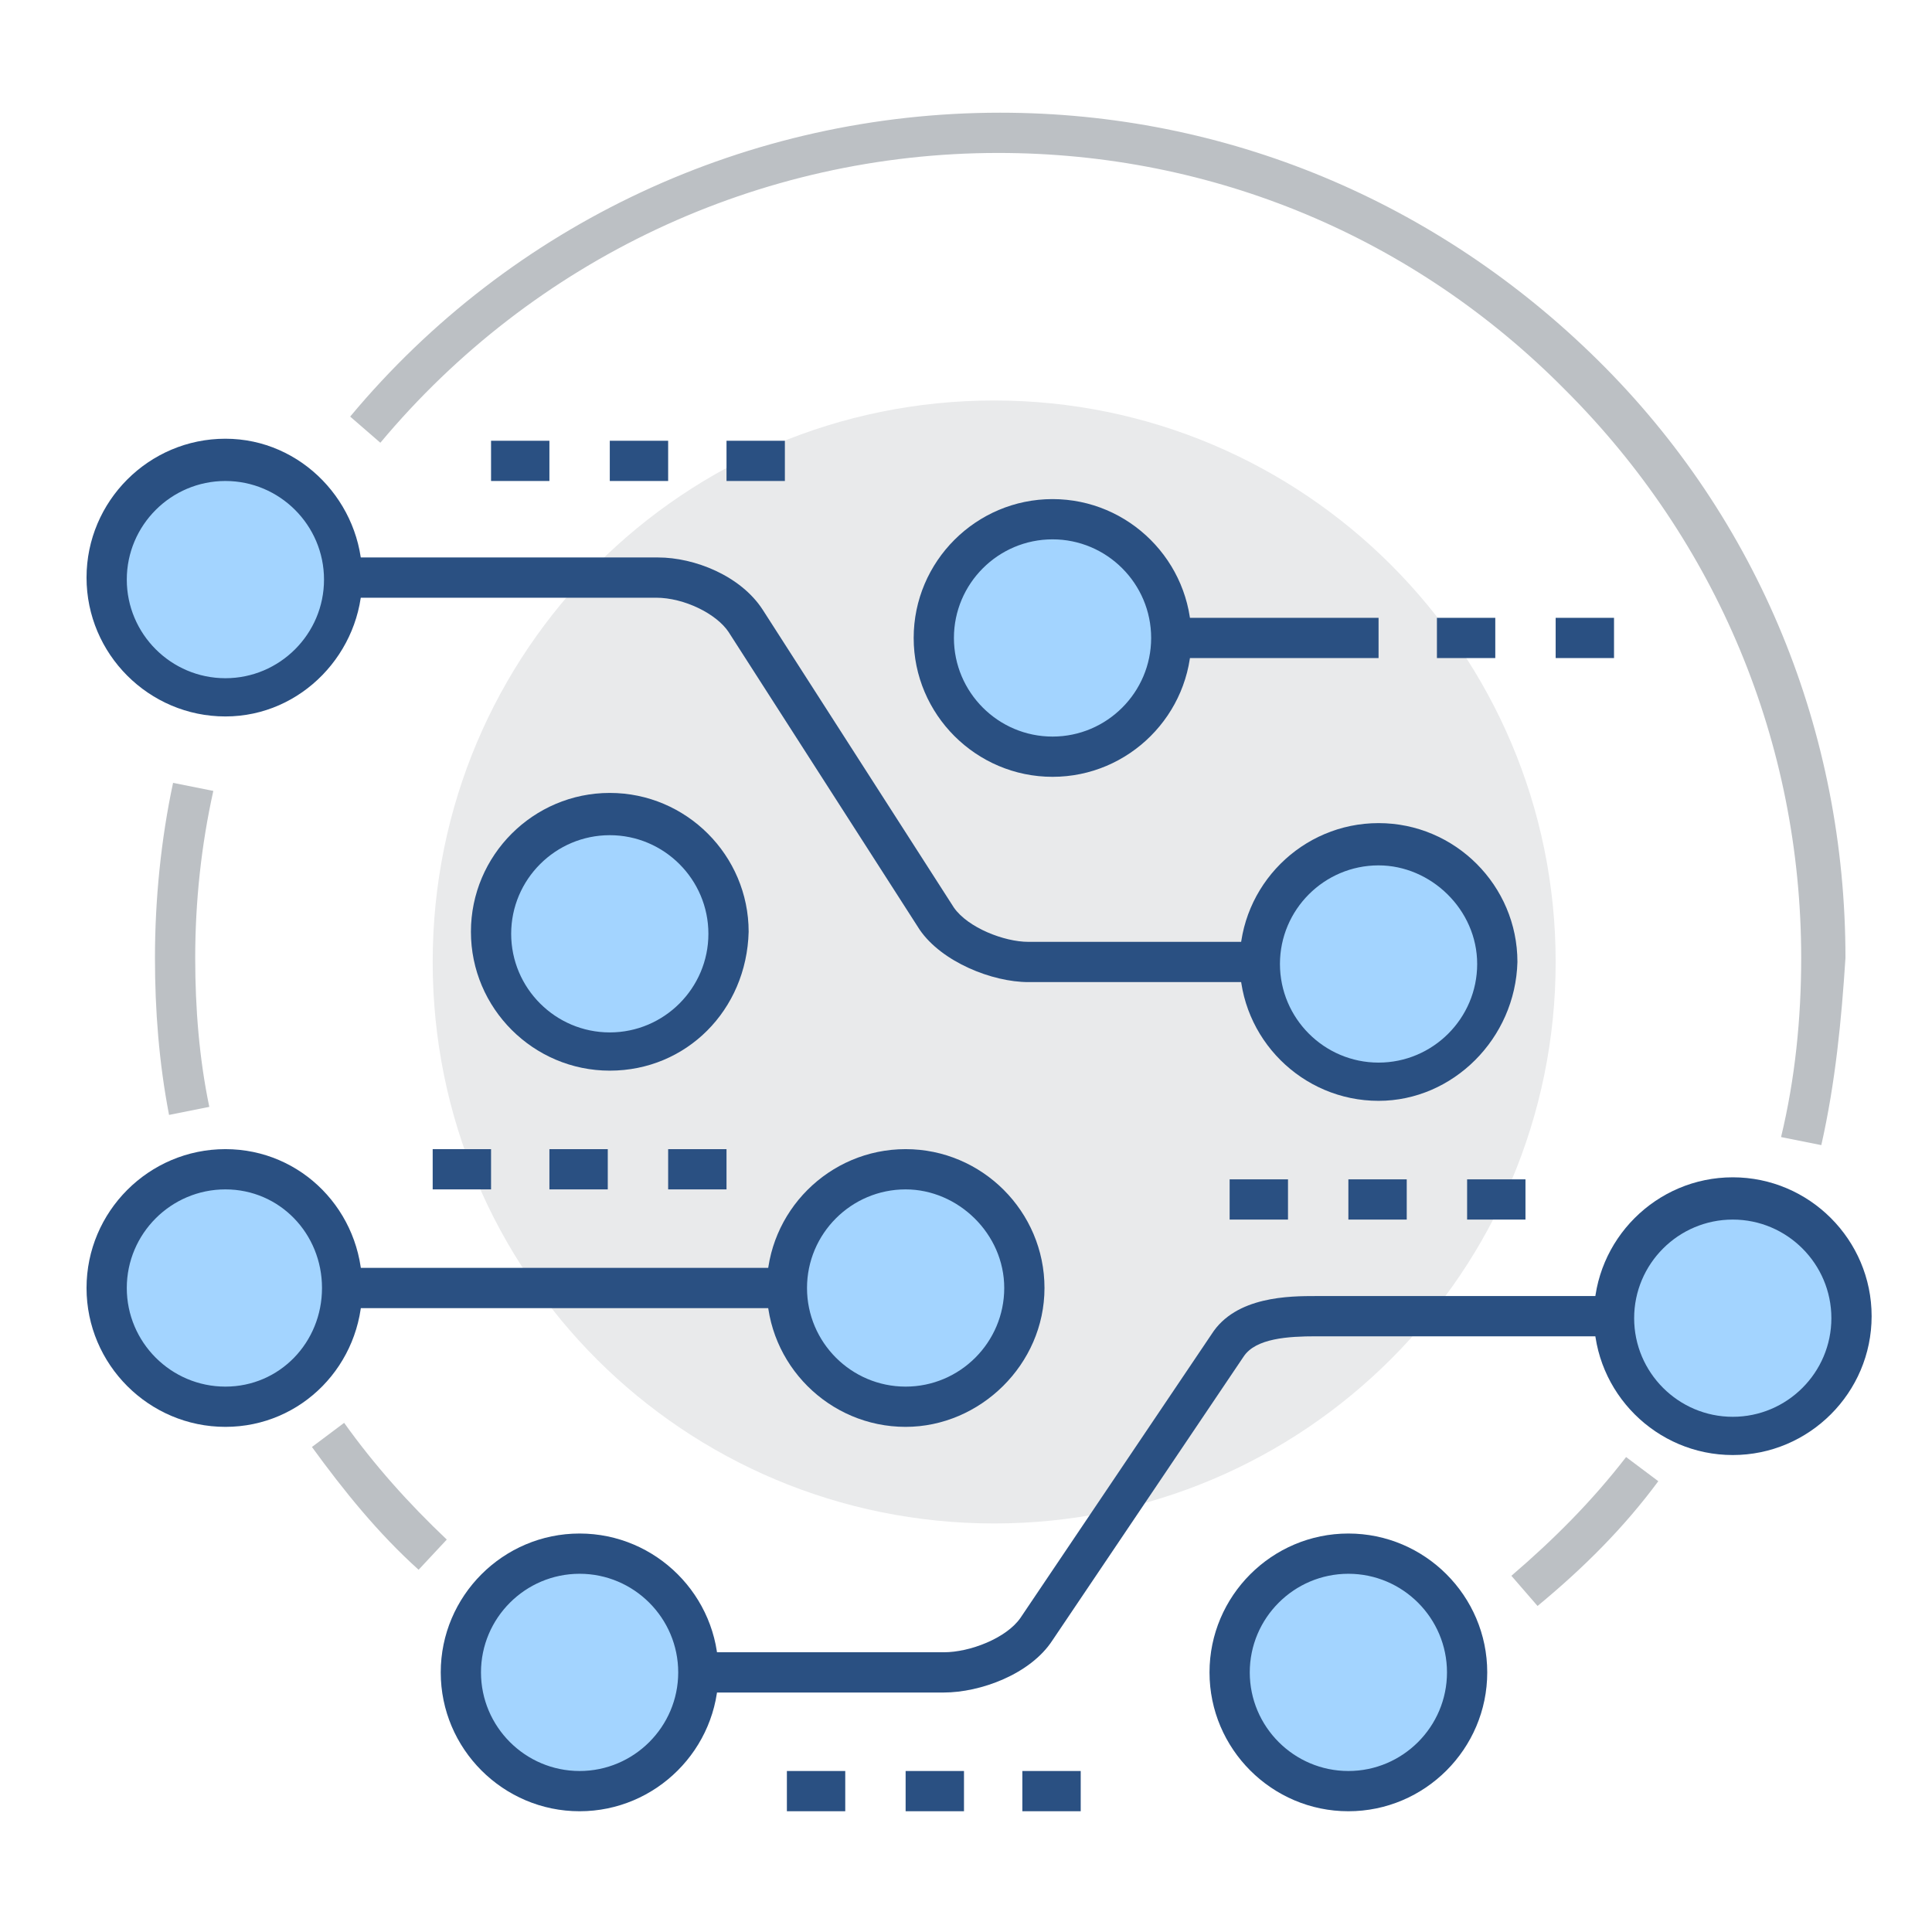 <?xml version="1.0" standalone="no"?><!DOCTYPE svg PUBLIC "-//W3C//DTD SVG 1.1//EN" "http://www.w3.org/Graphics/SVG/1.1/DTD/svg11.dtd"><svg t="1539501979186" class="icon" style="" viewBox="0 0 1024 1024" version="1.1" xmlns="http://www.w3.org/2000/svg" p-id="7226" xmlns:xlink="http://www.w3.org/1999/xlink" width="200" height="200"><defs><style type="text/css"></style></defs><path d="M824.533 509.867c0 164.267-133.333 297.6-297.6 297.6S229.333 675.2 229.333 509.867 362.667 212.267 526.933 212.267s297.6 133.333 297.6 297.6" fill="#E9EAEB" p-id="7227"></path><path d="M965.333 606.933l-21.333-4.267c7.467-30.933 10.667-62.933 10.667-94.933 0-114.133-44.8-220.8-124.8-300.8-80-81.067-186.667-125.867-300.8-125.867-126.933 0-246.4 56.533-327.467 153.6l-16-13.867c85.333-102.4 211.2-161.067 344.533-161.067 119.467 0 231.467 46.933 316.8 131.2s131.2 197.333 131.2 316.8c-2.133 33.067-5.333 66.133-12.8 99.2zM89.6 590.933c-5.333-27.733-7.467-55.467-7.467-83.2 0-30.933 3.2-62.933 9.6-92.8l21.333 4.267c-6.4 28.8-9.6 58.667-9.6 88.533 0 26.667 2.133 53.333 7.467 78.933l-21.333 4.267zM221.867 832c-21.333-19.2-39.467-41.6-56.533-65.067l17.067-12.8c16 22.4 34.133 42.667 54.4 61.867L221.867 832zM814.933 851.2l-13.867-16c22.4-19.2 42.667-39.467 60.8-62.933l17.067 12.8c-18.133 24.533-39.467 45.867-64 66.133z" fill="#BCC0C4" p-id="7228"></path><path d="M134.4 672h328.533v21.333H134.4zM730.667 520.533H545.067c-19.2 0-45.867-10.667-57.6-27.733l-101.333-157.867c-6.4-9.6-23.467-18.133-38.4-18.133H119.467v-21.333h229.333c19.2 0 43.733 9.6 55.467 27.733l101.333 157.867c7.467 10.667 26.667 18.133 39.467 18.133h185.6v21.333zM500.267 897.067H307.2v-21.333h193.067c13.867 0 33.067-7.467 40.533-18.133l101.333-150.4c12.8-20.267 41.6-20.267 55.467-20.267h220.8v21.333H697.6c-14.933 0-32 1.067-38.4 10.667l-101.333 150.4c-11.733 18.133-38.4 27.733-57.6 27.733zM573.867 327.467h156.8v21.333H573.867zM761.6 327.467h30.933v21.333h-30.933zM824.533 327.467h30.933v21.333h-30.933zM417.067 938.667H448v21.333h-30.933zM480 938.667h30.933v21.333H480zM541.867 938.667h30.933v21.333h-30.933zM229.333 609.067h30.933v21.333h-30.933zM291.2 609.067h30.933v21.333h-30.933zM354.133 609.067h30.933v21.333h-30.933zM651.733 625.067H682.667v21.333h-30.933zM714.667 625.067h30.933v21.333H714.667zM777.6 625.067h30.933v21.333h-30.933zM260.267 233.6h30.933v21.333h-30.933zM323.2 233.6h30.933v21.333h-30.933zM385.067 233.6H416v21.333h-30.933z" fill="#2A5082" p-id="7229"></path><path d="M370.133 886.4c0 34.133-27.733 62.933-62.933 62.933s-62.933-27.733-62.933-62.933 27.733-62.933 62.933-62.933 62.933 28.8 62.933 62.933" fill="#A3D4FF" p-id="7230"></path><path d="M307.2 960c-40.533 0-73.6-33.067-73.6-73.6s33.067-73.6 73.6-73.6 73.6 33.067 73.6 73.6-33.067 73.6-73.6 73.6z m0-125.867c-28.8 0-52.267 23.467-52.267 52.267s23.467 52.267 52.267 52.267 52.267-23.467 52.267-52.267-23.467-52.267-52.267-52.267z" fill="#2A5082" p-id="7231"></path><path d="M777.6 886.4c0 34.133-27.733 62.933-62.933 62.933-34.133 0-62.933-27.733-62.933-62.933s27.733-62.933 62.933-62.933c34.133 0 62.933 28.8 62.933 62.933" fill="#A3D4FF" p-id="7232"></path><path d="M714.667 960c-40.533 0-73.6-33.067-73.6-73.6s33.067-73.6 73.6-73.6 73.6 33.067 73.6 73.6S755.2 960 714.667 960z m0-125.867c-28.8 0-52.267 23.467-52.267 52.267S685.867 938.667 714.667 938.667s52.267-23.467 52.267-52.267-23.467-52.267-52.267-52.267z" fill="#2A5082" p-id="7233"></path><path d="M981.333 698.667c0 34.133-27.733 62.933-62.933 62.933s-62.933-27.733-62.933-62.933 27.733-62.933 62.933-62.933 62.933 27.733 62.933 62.933" fill="#A3D4FF" p-id="7234"></path><path d="M918.4 771.2c-40.533 0-73.6-33.067-73.6-73.6s33.067-73.6 73.6-73.6 73.6 33.067 73.6 73.6-33.067 73.6-73.6 73.6z m0-124.8c-28.8 0-52.267 23.467-52.267 52.267s23.467 52.267 52.267 52.267 52.267-23.467 52.267-52.267-23.467-52.267-52.267-52.267z" fill="#2A5082" p-id="7235"></path><path d="M541.867 682.667c0 34.133-27.733 62.933-62.933 62.933S416 717.867 416 682.667c0-34.133 27.733-62.933 62.933-62.933s62.933 28.8 62.933 62.933" fill="#A3D4FF" p-id="7236"></path><path d="M480 756.267c-40.533 0-73.6-33.067-73.6-73.6s33.067-73.6 73.6-73.6c40.533 0 73.6 33.067 73.6 73.6s-34.133 73.6-73.6 73.6z m0-125.867c-28.8 0-52.267 23.467-52.267 52.267s23.467 52.267 52.267 52.267 52.267-23.467 52.267-52.267-24.533-52.267-52.267-52.267z" fill="#2A5082" p-id="7237"></path><path d="M385.067 494.933c0 34.133-27.733 62.933-62.933 62.933s-62.933-27.733-62.933-62.933 27.733-62.933 62.933-62.933 62.933 27.733 62.933 62.933" fill="#A3D4FF" p-id="7238"></path><path d="M323.2 567.467c-40.533 0-73.6-33.067-73.6-73.6 0-40.533 33.067-73.6 73.6-73.6s73.6 33.067 73.6 73.6c-1.067 41.6-33.067 73.6-73.6 73.6z m0-124.8c-28.8 0-52.267 23.467-52.267 52.267s23.467 52.267 52.267 52.267 52.267-23.467 52.267-52.267-23.467-52.267-52.267-52.267z" fill="#2A5082" p-id="7239"></path><path d="M792.533 509.867c0 34.133-27.733 62.933-62.933 62.933-34.133 0-62.933-27.733-62.933-62.933s27.733-62.933 62.933-62.933c35.2 1.067 62.933 28.8 62.933 62.933" fill="#A3D4FF" p-id="7240"></path><path d="M730.667 583.467c-40.533 0-73.6-33.067-73.6-73.6 0-40.533 33.067-73.6 73.6-73.6s73.6 33.067 73.6 73.6c-1.067 40.533-34.133 73.6-73.6 73.6z m0-124.8c-28.8 0-52.267 23.467-52.267 52.267s23.467 52.267 52.267 52.267 52.267-23.467 52.267-52.267-24.533-52.267-52.267-52.267z" fill="#2A5082" p-id="7241"></path><path d="M620.8 338.133c0 34.133-27.733 62.933-62.933 62.933s-62.933-27.733-62.933-62.933 27.733-62.933 62.933-62.933 62.933 27.733 62.933 62.933" fill="#A3D4FF" p-id="7242"></path><path d="M557.867 411.733c-40.533 0-73.6-33.067-73.6-73.6s33.067-73.6 73.6-73.6c40.533 0 73.6 33.067 73.6 73.6s-33.067 73.6-73.6 73.6z m0-125.867c-28.8 0-52.267 23.467-52.267 52.267s23.467 52.267 52.267 52.267 52.267-23.467 52.267-52.267-23.467-52.267-52.267-52.267z" fill="#2A5082" p-id="7243"></path><path d="M181.333 306.133c0 34.133-27.733 62.933-62.933 62.933S56.533 341.333 56.533 306.133s27.733-62.933 62.933-62.933 61.867 28.8 61.867 62.933" fill="#A3D4FF" p-id="7244"></path><path d="M119.467 379.733c-40.533 0-73.6-33.067-73.6-73.6s33.067-73.6 73.6-73.6S192 266.667 192 306.133s-32 73.6-72.533 73.6z m0-124.8c-28.8 0-52.267 23.467-52.267 52.267s23.467 52.267 52.267 52.267 52.267-23.467 52.267-52.267-23.467-52.267-52.267-52.267z" fill="#2A5082" p-id="7245"></path><path d="M181.333 682.667c0 34.133-27.733 62.933-62.933 62.933S56.533 716.8 56.533 682.667s27.733-62.933 62.933-62.933S181.333 648.533 181.333 682.667" fill="#A3D4FF" p-id="7246"></path><path d="M119.467 756.267c-40.533 0-73.6-33.067-73.6-73.6s33.067-73.6 73.6-73.6S192 642.133 192 682.667s-32 73.6-72.533 73.6z m0-125.867c-28.8 0-52.267 23.467-52.267 52.267s23.467 52.267 52.267 52.267S170.667 711.467 170.667 682.667s-22.4-52.267-51.2-52.267z" fill="#2A5082" p-id="7247"></path></svg>